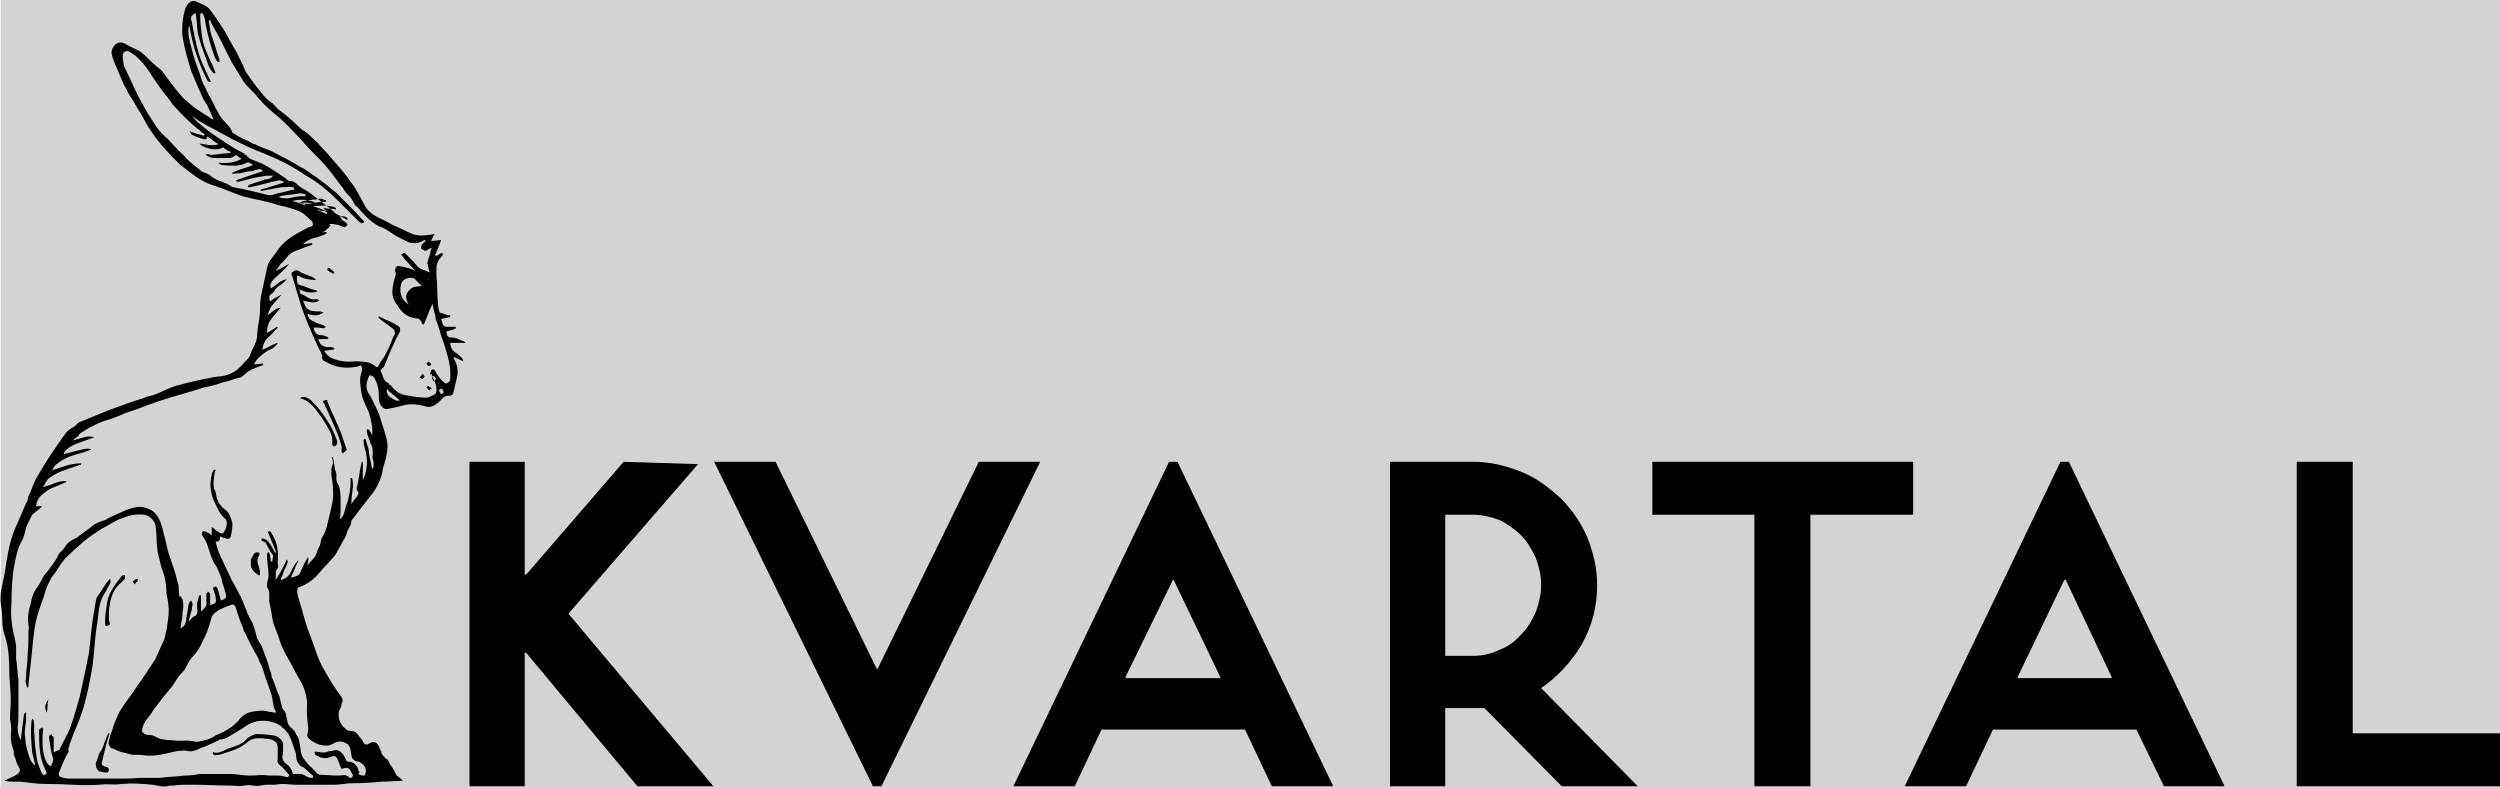 <svg xmlns="http://www.w3.org/2000/svg" viewBox="-1.0 0 3259.0 1026.0">
<rect name="schelin" fill="lightgrey" width="100%" height="100%" />
<path transform="rotate(180 0 192) translate(0 -577.0) scale(-1 1)" d="M 424.0,698.0 Q 415.0,698.0 406.5,696.0 Q 398.0,694.0 389.0,697.0 Q 390.0,697.0 391.5,697.5 Q 393.0,698.0 395.0,699.0 Q 400.0,700.0 405.5,700.5 Q 411.0,701.0 417.0,702.0 Q 419.0,702.0 420.5,701.0 Q 422.0,700.0 424.0,700.0 L 424.0,698.5 L 424.0,698.0 L 424.0,698.0 M 424.0,686.0 Q 419.0,688.0 415.0,689.5 Q 411.0,691.0 407.0,692.0 Q 414.0,693.0 422.0,693.0 Q 430.0,693.0 437.0,690.0 L 437.0,689.0 L 437.0,688.0 Q 433.0,689.0 429.0,689.0 Q 425.0,689.0 420.0,690.0 Q 422.0,689.0 422.5,688.0 Q 423.0,687.0 424.0,687.0 L 424.0,686.0 L 424.0,686.0 L 424.0,686.0 M 595.0,500.0 Q 591.0,502.0 588.5,505.5 Q 586.0,509.0 586.0,514.0 L 606.0,514.0 L 604.0,516.0 Q 604.0,516.0 601.0,517.0 Q 598.0,518.0 595.0,519.5 Q 592.0,521.0 588.0,521.0 Q 584.0,521.0 582.5,523.0 Q 581.0,525.0 581.0,529.0 Q 589.0,531.0 591.5,532.0 Q 594.0,533.0 593.0,535.0 L 586.5,535.0 L 580.0,535.0 Q 579.0,535.0 578.0,536.0 L 576.0,538.0 Q 576.0,539.0 575.5,541.0 Q 575.0,543.0 574.0,545.0 Q 577.0,546.0 580.0,546.5 Q 583.0,547.0 586.0,548.0 L 586.0,549.0 L 586.0,550.0 L 582.5,550.0 Q 582.5,550.0 580.0,551.0 Q 578.0,552.0 575.5,552.5 Q 573.0,553.0 572.0,554.0 Q 571.0,557.0 570.5,559.5 Q 570.0,562.0 570.0,565.0 Q 569.0,574.0 569.0,583.0 Q 569.0,592.0 568.0,601.0 L 568.0,606.0 L 568.0,611.0 L 568.0,614.5 Q 568.0,614.5 569.0,617.0 Q 570.0,621.0 572.5,624.0 Q 575.0,627.0 577.0,630.0 Q 574.0,632.0 571.5,629.5 Q 569.0,627.0 566.0,628.0 Q 568.0,633.0 570.0,637.5 Q 572.0,642.0 574.0,648.0 Q 571.0,648.0 568.0,647.5 Q 565.0,647.0 561.0,647.0 Q 562.0,649.0 563.0,651.5 Q 564.0,654.0 566.0,656.0 Q 556.0,654.0 547.5,654.0 Q 539.0,654.0 530.0,659.0 Q 526.0,661.0 522.5,662.5 Q 519.0,664.0 515.0,666.0 Q 510.0,668.0 505.0,671.0 Q 500.0,674.0 495.0,676.0 Q 488.0,679.0 482.0,684.0 Q 476.0,689.0 473.0,696.0 Q 469.0,703.0 465.0,710.5 Q 461.0,718.0 456.0,724.0 Q 450.0,733.0 443.5,740.5 Q 437.0,748.0 430.0,756.0 Q 426.0,761.0 421.5,765.5 Q 417.0,770.0 413.0,775.0 Q 410.0,778.0 406.5,781.0 Q 403.0,784.0 400.0,787.0 Q 397.0,789.0 393.5,791.5 Q 390.0,794.0 387.0,797.0 Q 381.0,803.0 374.5,808.5 Q 368.0,814.0 361.0,819.0 Q 359.0,821.0 357.0,823.5 Q 355.0,826.0 352.0,828.0 Q 346.0,832.0 341.0,838.5 Q 336.0,845.0 331.0,851.0 Q 328.0,855.0 325.0,859.5 Q 322.0,864.0 319.0,868.0 Q 319.0,869.0 318.0,870.5 Q 317.0,872.0 317.0,873.0 Q 315.0,878.0 312.5,882.5 Q 310.0,887.0 308.0,892.0 Q 303.0,900.0 298.5,908.5 Q 294.0,917.0 289.0,925.0 L 281.0,937.0 Q 281.0,937.0 273.0,948.0 Q 270.0,952.0 265.5,954.0 Q 261.0,956.0 257.0,958.0 Q 252.0,961.0 248.0,959.0 Q 244.0,957.0 241.0,951.0 Q 238.0,942.0 237.0,932.0 Q 236.0,922.0 237.0,913.0 Q 239.0,901.0 242.0,890.0 Q 245.0,879.0 248.0,869.0 Q 252.0,859.0 256.0,850.0 L 264.0,832.0 Q 265.0,830.0 266.5,828.0 Q 268.0,826.0 269.0,824.0 Q 271.0,820.0 273.0,815.5 Q 275.0,811.0 277.0,806.0 L 277.0,805.5 L 277.0,805.0 L 274.0,806.5 Q 274.0,806.5 272.0,808.0 Q 264.0,813.0 256.5,818.0 Q 249.0,823.0 243.0,829.0 Q 241.0,830.0 239.5,831.5 L 237.0,834.0 Q 231.0,841.0 225.5,848.0 Q 220.0,855.0 215.0,862.0 Q 214.0,864.0 212.5,865.5 Q 211.0,867.0 210.0,869.0 Q 203.0,874.0 196.5,880.5 Q 190.0,887.0 183.0,893.0 Q 178.0,896.0 172.5,898.5 Q 167.0,901.0 162.0,904.0 Q 154.0,908.0 148.5,902.0 Q 143.0,896.0 145.0,889.0 Q 146.0,885.0 147.5,881.0 Q 149.0,877.0 151.0,873.0 Q 154.0,866.0 157.0,858.5 Q 160.0,851.0 164.0,844.0 Q 167.0,838.0 171.0,832.0 Q 175.0,826.0 178.0,820.0 Q 183.0,813.0 187.0,805.0 Q 191.0,797.0 196.0,790.0 Q 204.0,778.0 213.5,767.5 Q 223.0,757.0 233.0,747.0 Q 244.0,738.0 255.5,730.0 Q 267.0,722.0 281.0,718.0 Q 290.0,715.0 298.5,711.5 Q 307.0,708.0 316.0,705.0 Q 328.0,702.0 340.0,699.5 Q 352.0,697.0 364.0,693.0 Q 370.0,692.0 376.5,690.0 Q 383.0,688.0 388.0,686.0 Q 393.0,684.0 397.0,680.5 Q 401.0,677.0 404.0,674.0 Q 406.0,673.0 406.5,671.0 Q 407.0,669.0 407.0,668.0 Q 407.0,667.0 405.5,666.0 Q 404.0,665.0 402.0,665.0 L 394.0,661.0 Q 394.0,661.0 387.0,657.0 Q 378.0,652.0 371.0,646.0 Q 364.0,640.0 359.0,632.0 Q 355.0,627.0 351.5,622.0 Q 348.0,617.0 347.0,611.0 Q 345.0,602.0 343.0,592.5 Q 341.0,583.0 339.0,574.0 Q 338.0,567.0 338.0,559.5 Q 338.0,552.0 337.0,545.0 L 335.0,533.0 Q 335.0,533.0 334.0,521.0 Q 333.0,515.0 330.0,509.5 Q 327.0,504.0 325.0,498.0 Q 324.0,495.0 321.5,492.5 L 317.0,488.0 Q 313.0,483.0 308.0,479.0 Q 303.0,475.0 297.0,473.0 Q 292.0,471.0 286.5,470.5 Q 281.0,470.0 276.0,469.0 Q 265.0,467.0 254.0,464.5 Q 243.0,462.0 232.0,459.0 Q 224.0,457.0 215.5,453.0 Q 207.0,449.0 199.0,446.0 L 191.0,444.0 Q 191.0,444.0 183.0,441.0 Q 173.0,438.0 162.0,434.0 L 140.0,426.0 Q 130.0,422.0 120.5,418.0 Q 111.0,414.0 101.0,410.0 Q 98.0,406.0 93.5,403.5 Q 89.0,401.0 86.0,398.0 Q 80.0,390.0 74.5,382.0 Q 69.0,374.0 63.0,365.0 Q 59.0,359.0 54.5,351.5 Q 50.0,344.0 46.0,337.0 Q 44.0,333.0 42.0,328.0 L 38.0,318.0 Q 36.0,315.0 35.5,311.5 Q 35.0,308.0 33.0,305.0 Q 29.0,296.0 25.0,286.5 Q 21.0,277.0 17.0,268.0 Q 12.0,254.0 9.5,240.5 Q 7.0,227.0 5.0,213.0 Q 3.0,203.0 1.0,193.5 Q -1.0,184.0 0.0,174.0 Q 2.0,163.0 2.0,152.0 Q 2.0,141.0 6.0,130.0 Q 9.0,120.0 10.0,110.0 Q 11.0,100.0 11.0,90.0 Q 11.0,79.0 12.0,68.5 Q 13.0,58.0 13.0,47.0 Q 13.0,41.0 12.5,35.5 Q 12.0,30.0 12.0,24.0 Q 13.0,19.0 13.5,13.5 Q 14.0,8.0 13.0,3.0 Q 13.0,-3.0 14.0,-8.0 Q 15.0,-13.0 17.0,-18.0 L 17.0,-20.5 L 17.0,-23.0 Q 19.0,-27.0 20.0,-31.0 Q 21.0,-35.0 23.0,-38.0 Q 25.0,-41.0 25.0,-43.0 Q 25.0,-45.0 23.0,-47.0 Q 22.0,-48.0 21.0,-48.5 Q 20.0,-49.0 19.0,-50.0 Q 15.0,-52.0 11.5,-53.5 Q 8.0,-55.0 5.0,-57.0 Q 10.0,-58.0 15.5,-58.0 L 26.0,-58.0 Q 34.0,-59.0 43.0,-60.0 Q 52.0,-61.0 60.0,-61.0 Q 77.0,-61.0 94.0,-62.0 Q 111.0,-63.0 128.0,-62.0 Q 135.0,-61.0 142.5,-61.5 Q 150.0,-62.0 158.0,-61.0 Q 168.0,-60.0 178.0,-60.5 Q 188.0,-61.0 198.0,-62.0 Q 204.0,-63.0 209.5,-64.0 Q 215.0,-65.0 221.0,-63.0 L 223.0,-63.0 L 225.0,-63.0 Q 232.0,-62.0 238.5,-62.0 L 252.0,-62.0 Q 263.0,-62.0 274.5,-62.5 Q 286.0,-63.0 297.0,-63.0 Q 302.0,-63.0 307.5,-63.5 Q 313.0,-64.0 318.0,-63.0 Q 323.0,-62.0 328.5,-63.0 Q 334.0,-64.0 339.0,-63.0 Q 343.0,-62.0 347.0,-62.0 L 355.0,-62.0 Q 358.0,-62.0 361.0,-61.5 Q 364.0,-61.0 367.0,-61.0 Q 371.0,-61.0 376.0,-61.5 Q 381.0,-62.0 385.0,-62.0 L 398.5,-62.0 L 412.0,-62.0 L 422.5,-62.0 L 433.0,-62.0 Q 440.0,-62.0 446.5,-61.0 Q 453.0,-60.0 459.0,-60.0 Q 468.0,-60.0 477.0,-59.5 Q 486.0,-59.0 495.0,-58.0 Q 502.0,-58.0 509.0,-57.5 Q 516.0,-57.0 523.0,-57.0 L 523.5,-56.5 L 524.0,-56.0 Q 522.0,-55.0 520.0,-53.0 Q 518.0,-51.0 516.0,-50.0 L 514.5,-47.0 L 513.0,-44.0 Q 513.0,-44.0 511.0,-40.5 Q 509.0,-37.0 509.0,-38.0 Q 507.0,-35.0 506.0,-32.0 Q 505.0,-29.0 502.0,-28.0 Q 500.0,-26.0 498.0,-23.5 Q 496.0,-21.0 496.0,-18.0 Q 495.0,-17.0 494.5,-16.0 Q 494.0,-15.0 494.0,-14.0 Q 492.0,-9.0 488.5,-7.0 Q 485.0,-5.0 479.0,-9.0 Q 477.0,-10.0 475.5,-9.5 Q 474.0,-9.0 473.0,-7.0 Q 472.0,-5.0 471.0,-3.5 Q 470.0,-2.0 468.0,0.0 Q 466.0,3.0 463.5,5.5 Q 461.0,8.0 457.0,8.0 Q 453.0,8.0 450.5,10.0 Q 448.0,12.0 446.0,14.0 Q 441.0,20.0 440.5,27.5 Q 440.0,35.0 443.0,38.0 Q 444.0,40.0 444.0,41.0 L 444.0,43.0 Q 446.0,46.0 445.5,49.0 Q 445.0,52.0 443.0,54.0 Q 437.0,62.0 432.0,70.0 Q 427.0,78.0 422.0,87.0 Q 416.0,97.0 412.0,108.5 Q 408.0,120.0 404.0,131.0 Q 399.0,143.0 395.5,156.0 Q 392.0,169.0 388.0,182.0 Q 387.0,185.0 386.5,188.0 Q 386.0,191.0 387.0,194.0 Q 387.0,195.0 390.0,196.0 Q 393.0,197.0 395.0,198.0 L 395.0,198.0 L 395.0,198.0 Q 401.0,201.0 406.0,205.0 Q 411.0,209.0 415.0,214.0 Q 419.0,219.0 424.0,224.0 Q 429.0,229.0 433.0,234.0 Q 435.0,236.0 436.0,237.5 Q 437.0,239.0 438.0,241.0 Q 441.0,246.0 443.0,250.0 Q 445.0,254.0 448.0,259.0 Q 450.0,262.0 451.0,266.0 Q 452.0,270.0 454.0,273.0 Q 456.0,276.0 456.5,278.0 Q 457.0,280.0 457.0,282.0 L 463.0,290.0 L 469.0,298.0 Q 473.0,303.0 476.5,307.5 Q 480.0,312.0 484.0,317.0 Q 488.0,322.0 491.0,328.0 Q 494.0,334.0 496.0,340.0 Q 497.0,343.0 497.5,346.5 Q 498.0,350.0 499.0,353.0 Q 502.0,362.0 503.5,371.0 Q 505.0,380.0 503.0,389.0 Q 501.0,396.0 499.0,402.5 Q 497.0,409.0 495.0,415.0 Q 494.0,419.0 492.5,422.5 Q 491.0,426.0 489.0,430.0 L 488.5,431.0 L 488.0,432.0 Q 486.0,436.0 484.0,440.5 Q 482.0,445.0 479.0,449.0 Q 476.0,455.0 477.0,461.0 Q 478.0,467.0 481.0,472.0 Q 485.0,471.0 486.5,469.0 Q 488.0,467.0 490.0,462.0 Q 492.0,457.0 492.5,451.0 Q 493.0,445.0 493.0,439.0 Q 494.0,434.0 497.0,430.5 Q 500.0,427.0 505.0,428.0 Q 510.0,429.0 514.5,430.0 Q 519.0,431.0 523.0,432.0 Q 526.0,433.0 529.0,433.5 Q 532.0,434.0 535.0,434.0 Q 539.0,434.0 543.0,433.5 Q 547.0,433.0 551.0,432.0 Q 559.0,429.0 565.0,432.5 Q 571.0,436.0 576.0,442.0 Q 577.0,443.0 579.0,444.0 Q 581.0,445.0 583.0,445.0 Q 585.0,445.0 587.0,445.5 Q 589.0,446.0 590.0,449.0 Q 591.0,453.0 592.0,457.5 Q 593.0,462.0 594.0,466.0 Q 596.0,473.0 595.5,479.0 Q 595.0,485.0 592.0,491.0 Q 591.0,492.0 591.0,493.0 Q 591.0,494.0 590.0,496.0 Q 594.0,494.0 596.5,493.0 Q 599.0,492.0 603.0,490.0 Q 602.0,494.0 599.5,496.0 Q 597.0,498.0 595.0,500.0 L 595.0,500.0 M 347.0,707.0 Q 336.0,710.0 325.0,712.5 Q 314.0,715.0 303.0,717.0 L 302.5,717.0 L 302.0,717.0 Q 295.0,722.0 287.0,724.5 Q 279.0,727.0 272.0,733.0 Q 269.0,735.0 265.5,736.0 Q 262.0,737.0 259.0,740.0 Q 254.0,744.0 248.5,748.5 Q 243.0,753.0 239.0,758.0 Q 231.0,765.0 224.5,772.5 Q 218.0,780.0 210.0,787.0 Q 206.0,791.0 203.0,795.5 Q 200.0,800.0 197.0,805.0 Q 192.0,812.0 188.0,819.5 Q 184.0,827.0 180.0,834.0 Q 175.0,844.0 170.5,854.0 Q 166.0,864.0 161.0,874.0 Q 160.0,877.0 159.5,881.0 Q 159.0,885.0 159.0,888.0 Q 159.0,892.0 161.5,893.5 Q 164.0,895.0 167.0,894.0 Q 170.0,892.0 172.5,890.5 Q 175.0,889.0 177.0,887.0 Q 186.0,879.0 192.5,869.0 Q 199.0,859.0 206.0,849.0 Q 210.0,843.0 215.0,837.0 Q 220.0,831.0 224.0,825.0 Q 232.0,816.0 240.5,807.5 Q 249.0,799.0 258.0,792.0 Q 260.0,790.0 262.0,788.5 Q 264.0,787.0 266.0,786.0 Q 265.0,785.0 265.0,784.5 L 265.0,784.0 Q 261.0,785.0 256.0,786.5 Q 251.0,788.0 246.0,790.0 Q 247.0,789.0 247.5,787.5 L 248.0,786.0 Q 252.0,784.0 255.5,782.5 Q 259.0,781.0 263.0,780.0 Q 265.0,779.0 267.0,779.5 Q 269.0,780.0 269.0,783.0 Q 273.0,781.0 276.5,778.0 Q 280.0,775.0 284.0,773.0 Q 277.0,771.0 271.0,772.0 L 259.0,774.0 Q 263.0,769.0 273.5,767.0 Q 284.0,765.0 290.0,769.0 Q 292.0,767.0 294.5,765.5 Q 297.0,764.0 300.0,763.0 L 300.0,762.5 L 300.0,762.0 Q 294.0,761.0 288.0,760.5 Q 282.0,760.0 275.0,759.0 Q 274.0,759.0 272.5,759.5 Q 271.0,760.0 270.0,760.0 L 268.5,760.0 L 267.0,760.0 Q 268.0,759.0 268.0,758.5 Q 268.0,758.0 269.0,758.0 L 273.0,756.0 Q 273.0,756.0 277.0,755.0 L 287.5,755.0 L 298.0,755.0 Q 300.0,755.0 302.0,756.0 Q 304.0,757.0 307.0,759.0 Q 308.0,758.0 310.0,756.5 Q 312.0,755.0 314.0,754.0 Q 307.0,750.0 299.5,749.0 Q 292.0,748.0 284.0,749.0 L 284.0,748.5 L 284.0,748.0 Q 285.0,748.0 285.5,747.5 L 287.0,746.0 Q 296.0,745.0 304.5,745.0 Q 313.0,745.0 321.0,749.0 Q 322.0,750.0 324.5,748.5 Q 327.0,747.0 329.0,746.0 Q 322.0,743.0 315.0,741.0 Q 308.0,739.0 302.0,736.0 L 302.0,735.0 L 302.0,734.0 Q 304.0,735.0 306.5,735.0 L 311.0,735.0 Q 316.0,736.0 320.0,737.0 Q 324.0,738.0 329.0,738.0 Q 330.0,739.0 332.0,739.5 Q 334.0,740.0 335.0,740.0 Q 337.0,741.0 338.5,740.5 Q 340.0,740.0 342.0,738.0 L 324.0,732.0 Q 324.0,732.0 307.0,726.0 L 307.0,725.5 L 307.0,725.0 Q 308.0,724.0 308.5,724.0 L 310.0,724.0 Q 318.0,726.0 325.5,728.0 Q 333.0,730.0 341.0,731.0 Q 344.0,732.0 348.0,732.0 L 355.0,732.0 Q 353.0,729.0 350.0,728.0 Q 347.0,727.0 344.0,727.0 Q 339.0,725.0 334.0,723.5 Q 329.0,722.0 324.0,720.0 Q 323.0,720.0 322.5,719.0 Q 322.0,718.0 322.0,717.0 L 323.5,717.0 L 325.0,717.0 Q 335.0,719.0 344.0,721.5 Q 353.0,724.0 363.0,726.0 Q 364.0,726.0 365.5,725.5 Q 367.0,725.0 369.0,724.0 L 369.0,723.5 L 369.0,723.0 Q 362.0,721.0 354.5,718.5 Q 347.0,716.0 339.0,714.0 L 339.0,713.5 L 339.0,712.0 Q 350.0,714.0 360.5,716.0 Q 371.0,718.0 382.0,717.0 L 382.0,715.5 Q 382.0,715.5 383.0,714.0 Q 377.0,713.0 372.0,711.5 Q 367.0,710.0 361.0,709.0 Q 358.0,708.0 354.5,707.0 Q 351.0,706.0 347.0,707.0 L 347.0,707.0 M 362.0,704.0 Q 364.0,705.0 365.5,705.5 Q 367.0,706.0 368.0,706.0 Q 374.0,707.0 379.5,707.5 Q 385.0,708.0 390.0,709.0 Q 392.0,709.0 394.0,708.5 Q 396.0,708.0 398.0,707.0 L 397.5,706.5 Q 397.5,706.5 397.0,705.0 Q 389.0,706.0 380.0,703.5 Q 371.0,701.0 362.0,704.0 L 362.0,704.0 M 394.0,697.0 L 396.0,695.0 L 397.0,694.0 L 397.0,693.5 L 397.0,693.0 Q 393.0,695.0 388.5,696.5 Q 384.0,698.0 380.0,699.0 Q 388.0,701.0 395.5,700.5 Q 403.0,700.0 410.0,697.0 L 410.0,696.5 L 410.0,696.0 Q 406.0,696.0 402.0,696.5 Q 398.0,697.0 394.0,697.0 L 394.0,697.0 M 508.0,443.0 Q 505.0,445.0 504.0,447.5 Q 503.0,450.0 503.0,454.0 Q 507.0,450.0 511.5,446.5 Q 516.0,443.0 520.0,439.0 Q 517.0,438.0 514.0,439.5 Q 511.0,441.0 508.0,443.0 M 586.0,466.0 Q 586.0,465.0 584.5,463.5 Q 583.0,462.0 581.0,461.0 Q 580.0,461.0 578.5,462.0 Q 577.0,463.0 576.0,464.0 Q 573.0,467.0 570.5,470.5 Q 568.0,474.0 566.0,478.0 L 564.5,479.5 Q 564.5,479.5 562.0,479.0 L 561.0,477.5 Q 561.0,477.5 560.0,475.0 Q 559.0,472.5 561.0,473.0 Q 563.0,473.5 562.0,471.0 Q 565.0,466.0 566.5,461.5 Q 568.0,457.0 568.0,451.0 L 567.5,450.0 Q 567.5,450.0 567.0,448.0 Q 563.0,445.0 558.5,443.5 Q 554.0,442.0 549.0,443.0 Q 544.0,443.0 538.5,444.0 Q 533.0,445.0 527.0,446.0 Q 521.0,447.0 516.5,450.5 Q 512.0,454.0 508.0,459.0 Q 507.0,459.0 506.5,460.0 L 506.0,461.0 Q 500.0,464.0 498.5,469.0 Q 497.0,474.0 495.0,478.0 Q 496.0,480.0 497.5,481.0 Q 499.0,482.0 500.0,484.0 Q 503.0,491.0 506.0,498.5 Q 509.0,506.0 513.0,514.0 Q 514.0,517.0 516.0,520.5 Q 518.0,524.0 520.0,528.0 Q 521.0,530.0 520.5,532.5 Q 520.0,535.0 518.0,536.0 Q 512.0,540.0 506.0,542.5 Q 500.0,545.0 494.0,548.0 Q 494.0,549.0 493.5,548.5 Q 493.0,548.0 492.0,548.0 Q 493.0,546.0 494.5,545.0 Q 496.0,544.0 497.0,543.0 Q 501.0,540.0 504.5,537.5 Q 508.0,535.0 512.0,532.0 Q 513.0,531.0 513.5,529.0 Q 514.0,527.0 514.0,526.0 Q 511.0,521.0 509.0,515.0 Q 507.0,509.0 504.0,504.0 L 500.0,496.0 Q 500.0,496.0 495.0,489.0 Q 494.0,487.0 493.0,485.5 Q 492.0,484.0 491.0,482.0 L 490.5,482.5 Q 490.5,482.5 489.0,483.0 Q 483.0,488.0 476.5,489.0 Q 470.0,490.0 463.0,490.0 Q 455.0,489.0 447.0,490.0 Q 439.0,491.0 432.0,494.0 Q 429.0,495.0 426.5,497.5 Q 424.0,500.0 422.0,503.0 L 422.0,503.0 L 422.0,504.0 Q 425.0,504.0 427.5,504.5 Q 430.0,505.0 433.0,505.0 L 434.0,505.5 Q 434.0,505.5 435.0,507.0 L 434.0,507.5 L 433.0,508.0 Q 430.0,509.0 427.5,508.5 Q 425.0,508.0 423.0,509.0 Q 419.0,510.0 417.0,512.5 Q 415.0,515.0 414.0,519.0 L 419.5,519.0 L 425.0,519.0 L 426.0,519.5 L 427.0,520.0 Q 427.0,521.0 426.5,521.5 Q 426.0,522.0 425.0,522.0 Q 423.0,523.0 421.5,523.5 Q 420.0,524.0 418.0,524.0 Q 413.0,524.0 410.5,527.0 Q 408.0,530.0 408.0,534.0 L 414.0,534.0 Q 414.0,534.0 421.0,533.0 L 422.0,533.5 Q 422.0,533.5 424.0,535.0 Q 423.0,535.0 422.5,535.5 L 421.0,537.0 Q 418.0,538.0 414.5,539.0 Q 411.0,540.0 408.0,542.0 Q 405.0,543.0 402.5,545.5 Q 400.0,548.0 400.0,552.0 Q 405.0,550.0 410.0,550.0 Q 415.0,550.0 420.0,553.0 L 420.0,553.5 L 420.0,554.0 Q 419.0,554.0 418.0,554.5 Q 417.0,555.0 416.0,555.0 Q 411.0,555.0 406.5,555.5 Q 402.0,556.0 398.0,560.0 Q 397.0,562.0 396.0,564.5 Q 395.0,567.0 394.0,569.0 Q 399.0,568.0 404.5,567.0 Q 410.0,566.0 415.0,569.0 L 415.0,569.5 L 415.0,570.0 Q 414.0,570.0 413.0,570.5 Q 412.0,571.0 411.0,571.0 Q 405.0,570.0 400.5,573.0 Q 396.0,576.0 391.0,578.0 Q 390.0,579.0 390.0,580.5 Q 390.0,582.0 389.0,584.0 Q 395.0,581.0 400.5,580.0 Q 406.0,579.0 413.0,581.0 Q 412.0,582.0 411.0,582.5 Q 410.0,583.0 409.0,583.0 Q 404.0,584.0 400.0,586.0 Q 396.0,588.0 391.0,589.0 Q 387.0,590.0 386.5,593.0 Q 386.0,596.0 386.0,599.0 L 386.0,600.5 Q 386.0,600.5 387.0,602.0 Q 392.0,599.0 398.0,597.5 Q 404.0,596.0 410.0,596.0 Q 410.0,597.0 410.5,597.0 L 411.0,597.0 L 408.0,598.5 Q 408.0,598.5 406.0,600.0 Q 401.0,602.0 396.5,603.5 Q 392.0,605.0 388.0,608.0 Q 385.0,609.0 383.0,608.0 Q 381.0,607.0 380.0,606.0 Q 379.0,606.0 379.0,604.0 Q 379.0,602.0 380.0,601.0 Q 384.0,588.0 387.5,575.5 Q 391.0,563.0 396.0,550.0 Q 401.0,537.0 406.5,524.5 Q 412.0,512.0 418.0,500.0 Q 418.0,499.0 418.5,498.5 L 419.0,498.0 Q 418.0,492.0 421.5,490.5 Q 425.0,489.0 428.0,487.0 Q 437.0,483.0 445.5,482.0 Q 454.0,481.0 464.0,483.0 L 465.0,483.0 Q 465.0,483.0 467.0,484.0 Q 468.0,484.0 468.5,484.5 L 469.0,485.0 Q 471.0,483.0 471.0,480.0 Q 471.0,477.0 470.0,475.0 Q 468.0,469.0 468.5,462.5 Q 469.0,456.0 470.0,450.0 Q 471.0,443.0 474.0,436.5 Q 477.0,430.0 480.0,423.0 Q 482.0,416.0 483.5,408.5 Q 485.0,401.0 484.0,393.0 Q 484.0,394.0 483.0,396.0 Q 482.0,398.0 481.0,399.0 Q 481.0,400.0 480.0,400.5 Q 479.0,401.0 478.0,402.0 Q 478.0,401.0 477.5,400.0 Q 477.0,399.0 477.0,398.0 Q 478.0,394.0 479.5,390.5 Q 481.0,387.0 482.0,383.0 Q 484.0,380.0 484.5,376.0 Q 485.0,372.0 485.0,368.0 Q 484.0,365.0 485.0,362.5 Q 486.0,360.0 486.0,357.0 L 486.0,353.0 Q 486.0,353.0 485.0,350.0 L 484.5,350.0 L 484.0,350.0 L 482.0,360.0 L 480.0,370.0 Q 480.0,375.0 478.5,379.0 Q 477.0,383.0 476.0,387.0 Q 476.0,388.0 475.5,388.5 Q 475.0,389.0 474.0,389.0 Q 474.0,388.0 473.0,387.0 Q 472.0,386.0 473.0,386.0 Q 473.0,382.0 474.0,378.5 Q 475.0,375.0 476.0,371.0 Q 478.0,362.0 477.0,352.5 Q 476.0,343.0 472.0,335.0 L 472.0,359.0 L 471.5,359.0 L 471.0,359.0 Q 470.0,358.0 470.0,357.5 L 470.0,356.0 Q 468.0,348.0 467.0,340.0 Q 466.0,332.0 464.0,325.0 L 464.0,322.5 Q 464.0,322.5 465.0,321.0 Q 467.0,319.0 466.0,317.0 L 464.0,313.0 Q 462.0,311.0 460.5,309.0 Q 459.0,307.0 457.0,304.0 Q 457.0,313.0 458.5,321.5 Q 460.0,330.0 458.0,338.0 L 457.0,338.0 L 456.0,338.0 L 456.0,329.0 Q 456.0,329.0 455.0,320.0 Q 454.0,315.0 453.0,310.5 Q 452.0,306.0 450.0,301.0 Q 449.0,297.0 447.5,292.0 Q 446.0,287.0 442.0,284.0 Q 443.0,290.0 443.0,296.5 L 443.0,309.0 Q 443.0,314.0 442.5,319.5 Q 442.0,325.0 440.0,329.0 Q 437.0,334.0 437.5,339.0 Q 438.0,344.0 436.0,348.0 Q 435.0,352.0 434.5,356.5 Q 434.0,361.0 433.0,365.0 L 432.5,365.0 L 431.0,365.0 Q 432.0,364.0 432.0,363.5 L 432.0,363.0 Q 433.0,361.0 433.0,358.5 Q 433.0,356.0 432.0,354.0 Q 431.0,351.0 431.0,347.5 L 431.0,341.0 Q 432.0,336.0 432.5,332.0 Q 433.0,328.0 433.0,323.0 Q 434.0,315.0 432.5,307.0 Q 431.0,299.0 429.0,291.0 L 427.0,283.0 Q 427.0,283.0 425.0,274.0 L 423.0,268.0 Q 423.0,268.0 420.0,262.0 Q 418.0,260.0 417.5,256.5 Q 417.0,253.0 416.0,250.0 Q 414.0,247.0 413.0,243.5 Q 412.0,240.0 410.0,236.0 Q 408.0,233.0 405.0,230.0 Q 402.0,227.0 400.0,224.0 Q 400.0,227.0 400.5,229.0 Q 401.0,231.0 401.0,234.0 L 400.5,234.0 L 400.0,234.0 Q 399.0,232.0 397.5,229.5 Q 396.0,227.0 395.0,225.0 Q 394.0,223.0 393.0,220.5 Q 392.0,218.0 391.0,216.0 Q 390.0,212.0 386.5,210.5 Q 383.0,209.0 378.0,208.0 Q 381.0,214.0 383.0,219.0 Q 385.0,224.0 388.0,230.0 L 387.5,230.0 L 387.0,230.0 Q 382.0,224.0 378.5,216.0 Q 375.0,208.0 366.0,205.0 L 365.5,205.0 Q 365.5,205.0 365.0,206.0 Q 366.0,208.0 367.0,210.5 Q 368.0,213.0 369.0,216.0 Q 370.0,219.0 371.5,222.0 Q 373.0,225.0 374.0,228.0 L 374.0,229.5 Q 374.0,229.5 373.0,232.0 Q 370.0,225.0 366.5,218.5 Q 363.0,212.0 359.0,206.0 L 358.5,206.0 Q 358.5,206.0 358.0,207.0 Q 359.0,210.0 358.5,213.5 Q 358.0,217.0 361.0,220.0 Q 362.0,222.0 361.5,224.0 Q 361.0,226.0 361.0,228.0 Q 362.0,238.0 360.5,247.0 Q 359.0,256.0 354.0,264.0 Q 353.0,266.0 352.0,267.5 Q 351.0,269.0 348.0,268.0 Q 351.0,261.0 353.5,254.5 Q 356.0,248.0 359.0,241.0 L 358.5,241.0 Q 358.5,241.0 358.0,240.0 Q 356.0,243.0 354.5,246.0 Q 353.0,249.0 351.0,252.0 Q 349.0,255.0 346.5,257.0 Q 344.0,259.0 340.0,259.0 L 340.0,256.0 Q 340.0,256.0 343.0,255.0 L 343.5,254.5 Q 343.5,254.5 345.0,254.0 Q 347.0,250.0 349.5,245.5 Q 352.0,241.0 355.0,237.0 Q 355.0,235.0 354.5,233.0 Q 354.0,231.0 354.0,229.0 L 353.5,229.0 L 352.0,229.0 Q 352.0,231.0 351.5,233.0 Q 351.0,235.0 351.0,238.0 Q 350.0,239.0 350.0,239.5 L 350.0,241.0 L 349.0,241.0 L 348.0,241.0 Q 348.0,240.0 347.5,239.5 Q 347.0,239.0 347.0,238.0 Q 347.0,231.0 348.0,224.5 Q 349.0,218.0 349.0,211.0 Q 349.0,208.0 348.0,204.5 Q 347.0,201.0 347.0,198.0 L 347.0,196.5 L 347.0,196.0 Q 350.0,192.0 350.0,187.0 L 350.0,177.0 Q 351.0,173.0 351.5,169.5 Q 352.0,166.0 353.0,162.0 Q 354.0,151.0 358.0,141.5 Q 362.0,132.0 365.0,122.0 Q 367.0,117.0 369.0,113.0 L 373.0,105.0 Q 378.0,97.0 382.5,88.0 Q 387.0,79.0 392.0,71.0 Q 396.0,63.0 398.0,54.5 Q 400.0,46.0 399.0,37.0 Q 399.0,31.0 399.5,24.5 Q 400.0,18.0 401.0,11.0 Q 401.0,10.0 400.5,8.0 Q 400.0,6.0 400.0,5.0 Q 399.0,2.0 400.0,0.5 Q 401.0,-1.0 403.0,-3.0 Q 408.0,-7.0 413.5,-9.0 Q 419.0,-11.0 425.0,-11.0 Q 428.0,-11.0 431.0,-9.5 L 436.0,-7.0 Q 441.0,-5.0 445.0,-6.0 Q 449.0,-7.0 452.0,-9.0 Q 453.0,-9.0 453.5,-10.5 Q 454.0,-12.0 455.0,-13.0 Q 456.0,-16.0 456.5,-20.0 Q 457.0,-24.0 458.0,-27.0 Q 459.0,-29.0 461.5,-30.5 Q 464.0,-32.0 467.0,-32.0 Q 471.0,-34.0 473.5,-37.0 Q 476.0,-40.0 476.0,-44.0 Q 476.0,-45.0 475.5,-47.0 Q 475.0,-49.0 474.0,-50.0 L 471.0,-50.0 Q 471.0,-50.0 468.0,-49.0 Q 465.0,-48.0 467.0,-46.5 Q 469.0,-45.0 466.0,-44.0 Q 466.0,-42.0 465.5,-40.5 Q 465.0,-39.0 464.0,-38.0 Q 462.0,-35.0 459.5,-33.5 Q 457.0,-32.0 454.0,-32.0 Q 453.0,-32.0 452.0,-31.5 Q 451.0,-31.0 450.0,-30.0 Q 449.0,-27.0 447.5,-24.5 Q 446.0,-22.0 444.0,-20.0 Q 441.0,-17.0 437.5,-17.0 Q 434.0,-17.0 431.0,-18.0 Q 428.0,-18.0 425.5,-19.0 Q 423.0,-20.0 421.0,-20.0 Q 418.0,-20.0 416.0,-19.5 Q 414.0,-19.0 412.0,-19.0 L 410.5,-19.0 L 409.0,-19.0 Q 409.0,-20.0 409.5,-21.0 Q 410.0,-22.0 410.0,-23.0 Q 415.0,-26.0 419.5,-27.0 Q 424.0,-28.0 429.0,-26.0 Q 434.0,-24.0 436.0,-25.0 Q 438.0,-26.0 440.0,-31.0 Q 441.0,-34.0 442.0,-36.5 Q 443.0,-39.0 444.0,-41.0 Q 446.0,-41.0 447.5,-40.5 Q 449.0,-40.0 450.0,-40.0 Q 454.0,-40.0 455.5,-43.0 Q 457.0,-46.0 459.0,-49.0 L 459.0,-50.5 Q 459.0,-50.5 458.0,-52.0 Q 458.0,-53.0 456.5,-53.0 L 455.0,-53.0 Q 451.0,-49.0 446.5,-49.5 Q 442.0,-50.0 438.0,-50.0 Q 433.0,-50.0 427.0,-49.5 Q 421.0,-49.0 416.0,-49.0 Q 415.0,-49.0 414.5,-48.5 Q 414.0,-48.0 413.0,-48.0 Q 409.0,-43.0 404.0,-38.5 Q 399.0,-34.0 395.0,-28.0 Q 393.0,-26.0 392.0,-22.5 Q 391.0,-19.0 391.0,-16.0 Q 390.0,-10.0 389.0,-5.0 Q 388.0,0.0 385.0,4.0 L 383.0,8.0 Q 383.0,8.0 380.0,11.0 Q 375.0,15.0 374.0,19.0 Q 373.0,23.0 372.0,28.0 Q 372.0,30.0 371.5,31.0 L 370.0,34.0 L 368.0,36.0 Q 368.0,36.0 367.0,38.0 L 365.0,46.0 L 363.0,54.0 Q 360.0,60.0 358.0,66.5 Q 356.0,73.0 353.0,79.0 Q 353.0,81.0 352.5,83.0 Q 352.0,85.0 351.0,87.0 Q 349.0,95.0 346.0,103.0 L 340.0,119.0 Q 338.0,122.0 336.5,124.5 Q 335.0,127.0 334.0,129.0 Q 333.0,134.0 331.5,139.0 Q 330.0,144.0 328.0,149.0 Q 326.0,153.0 323.5,157.5 Q 321.0,162.0 320.0,166.0 Q 318.0,170.0 316.5,174.5 Q 315.0,179.0 313.0,183.0 Q 310.0,188.0 307.5,193.0 Q 305.0,198.0 302.0,203.0 Q 299.0,209.0 296.5,214.5 Q 294.0,220.0 291.0,226.0 Q 290.0,229.0 288.5,231.5 Q 287.0,234.0 286.0,237.0 Q 284.0,241.0 282.5,246.0 Q 281.0,251.0 280.0,255.0 Q 284.0,255.0 285.0,256.5 Q 286.0,258.0 286.0,262.0 L 290.0,260.0 Q 290.0,260.0 294.0,259.0 Q 297.0,258.0 298.5,259.5 Q 300.0,261.0 300.0,263.0 Q 301.0,267.0 301.5,271.0 Q 302.0,275.0 302.0,279.0 Q 301.0,282.0 300.0,285.5 Q 299.0,289.0 297.0,292.0 Q 295.0,295.0 292.0,297.0 Q 289.0,299.0 287.0,302.0 Q 285.0,304.0 284.0,306.0 Q 283.0,308.0 282.0,311.0 Q 281.0,314.0 280.5,317.5 Q 280.0,321.0 278.0,324.0 Q 277.0,329.0 277.5,334.5 Q 278.0,340.0 279.0,345.0 L 279.0,346.0 Q 279.0,346.0 280.0,347.0 Q 280.0,348.0 279.5,348.5 Q 279.0,349.0 278.0,349.0 Q 277.0,347.0 276.0,345.5 Q 275.0,344.0 275.0,342.0 Q 273.0,334.0 273.5,326.0 Q 274.0,318.0 277.0,310.0 Q 280.0,304.0 283.0,297.5 Q 286.0,291.0 291.0,286.0 Q 294.0,284.0 294.5,281.0 Q 295.0,278.0 294.0,274.0 Q 291.0,266.0 289.0,265.5 Q 287.0,265.0 280.0,270.0 L 278.0,272.0 Q 278.0,272.0 275.0,274.0 L 275.0,268.5 L 275.0,263.0 Q 273.0,265.0 271.0,266.0 L 267.0,268.0 Q 266.0,268.0 265.0,268.5 Q 264.0,269.0 263.0,268.0 L 262.5,266.5 Q 262.5,266.5 262.0,264.0 Q 268.0,256.0 270.5,247.0 Q 273.0,238.0 277.0,229.0 Q 278.0,227.0 279.5,225.0 Q 281.0,223.0 282.0,221.0 Q 284.0,216.0 286.0,211.5 Q 288.0,207.0 289.0,201.0 L 291.0,195.0 Q 291.0,195.0 293.0,188.0 Q 294.0,183.0 293.0,181.5 Q 292.0,180.0 287.0,178.0 Q 286.0,182.0 285.0,185.5 Q 284.0,189.0 283.0,193.0 Q 282.0,194.0 281.5,195.5 Q 281.0,197.0 279.0,196.0 Q 276.0,195.0 276.5,194.0 L 278.0,191.0 Q 278.0,189.0 279.0,187.0 Q 280.0,185.0 280.0,183.0 Q 281.0,177.0 280.0,175.5 Q 279.0,174.0 273.0,172.0 L 273.0,174.5 L 273.0,177.0 L 273.0,181.5 L 273.0,187.0 L 271.5,188.5 L 270.0,190.0 Q 270.0,189.0 269.0,188.0 L 268.0,187.0 L 268.0,182.0 L 268.0,177.0 Q 269.0,173.0 267.0,170.0 Q 265.0,167.0 261.0,164.0 L 261.0,185.0 L 259.5,185.0 L 259.0,185.0 Q 258.0,183.0 257.5,180.5 Q 257.0,178.0 256.0,176.0 L 256.0,171.5 L 256.0,167.0 Q 257.0,163.0 255.5,160.5 Q 254.0,158.0 251.0,157.0 L 248.5,154.5 L 245.0,151.0 Q 246.0,156.0 247.0,159.5 Q 248.0,163.0 249.0,166.0 Q 249.0,168.0 249.5,170.0 Q 250.0,172.0 250.0,173.0 Q 250.0,174.0 249.5,175.5 Q 249.0,177.0 248.0,178.0 L 246.0,176.0 Q 246.0,176.0 245.0,174.0 Q 244.0,169.0 243.5,164.5 Q 243.0,160.0 242.0,156.0 Q 242.0,152.0 240.5,148.0 Q 239.0,144.0 234.0,142.0 Q 235.0,147.0 236.0,152.5 Q 237.0,158.0 237.0,163.0 Q 238.0,167.0 238.0,171.0 Q 238.0,175.0 237.0,179.0 Q 237.0,180.0 236.0,181.0 Q 235.0,182.0 235.0,184.0 Q 234.0,183.0 233.5,183.0 L 233.0,183.0 Q 232.0,188.0 232.0,193.5 Q 232.0,199.0 230.0,204.0 Q 228.0,213.0 225.0,221.5 Q 222.0,230.0 219.0,239.0 Q 217.0,246.0 215.5,253.0 Q 214.0,260.0 212.0,267.0 Q 211.0,273.0 208.5,279.5 Q 206.0,286.0 202.0,291.0 Q 198.0,296.0 190.5,298.5 Q 183.0,301.0 177.0,300.0 Q 167.0,298.0 157.5,293.5 Q 148.0,289.0 139.0,285.0 Q 137.0,283.0 134.5,282.5 Q 132.0,282.0 130.0,281.0 Q 127.0,280.0 124.0,278.5 Q 121.0,277.0 119.0,275.0 Q 114.0,271.0 109.0,267.5 Q 104.0,264.0 99.0,260.0 Q 94.0,258.0 90.0,255.0 Q 86.0,252.0 83.0,247.0 Q 81.0,244.0 78.0,241.5 Q 75.0,239.0 74.0,235.0 Q 71.0,230.0 67.5,225.0 Q 64.0,220.0 60.0,215.0 Q 56.0,211.0 53.5,205.5 Q 51.0,200.0 48.0,196.0 Q 44.0,191.0 42.0,185.5 Q 40.0,180.0 39.0,174.0 Q 37.0,168.0 36.0,161.0 Q 35.0,154.0 36.0,147.0 Q 37.0,144.0 36.5,141.0 Q 36.0,138.0 36.0,135.0 L 36.0,121.0 Q 36.0,121.0 35.0,108.0 Q 35.0,100.0 34.0,92.5 Q 33.0,85.0 33.0,77.0 Q 32.0,74.0 32.5,71.5 Q 33.0,69.0 34.0,66.0 L 34.0,65.0 L 35.0,65.0 Q 35.0,64.0 35.0,64.5 Q 35.0,65.0 36.0,65.0 L 36.0,66.0 L 36.0,68.0 Q 37.0,79.0 38.5,91.0 Q 40.0,103.0 41.0,115.0 Q 42.0,124.0 43.0,133.5 Q 44.0,143.0 46.0,152.0 Q 48.0,160.0 50.5,167.5 Q 53.0,175.0 56.0,183.0 Q 57.0,187.0 58.5,191.5 Q 60.0,196.0 62.0,200.0 L 64.0,204.0 L 66.0,208.0 Q 71.0,214.0 75.0,220.5 Q 79.0,227.0 84.0,233.0 Q 90.0,239.0 96.0,244.5 Q 102.0,250.0 108.0,255.0 Q 114.0,260.0 120.0,264.0 L 132.0,272.0 Q 138.0,275.0 144.5,279.0 Q 151.0,283.0 157.0,285.0 Q 164.0,288.0 171.5,289.5 Q 179.0,291.0 187.0,290.0 Q 193.0,289.0 197.5,284.0 Q 202.0,279.0 202.0,273.0 Q 203.0,267.0 203.0,260.5 Q 203.0,254.0 204.0,247.0 Q 204.0,242.0 205.5,237.0 Q 207.0,232.0 208.0,227.0 Q 209.0,222.0 211.0,217.0 Q 213.0,212.0 214.0,207.0 Q 215.0,202.0 215.5,197.0 Q 216.0,192.0 216.0,187.0 L 218.0,177.0 Q 218.0,177.0 219.0,167.0 Q 219.0,160.0 218.0,153.0 L 216.0,139.0 Q 215.0,136.0 214.5,133.0 Q 214.0,130.0 213.0,127.0 Q 210.0,121.0 207.0,114.0 Q 204.0,107.0 201.0,101.0 Q 195.0,92.0 189.5,83.5 Q 184.0,75.0 178.0,67.0 Q 173.0,59.0 167.0,51.0 Q 161.0,43.0 156.0,35.0 Q 153.0,30.0 151.0,25.0 L 147.0,15.0 Q 146.0,11.0 144.5,7.0 Q 143.0,3.0 142.0,-1.0 Q 141.0,-4.0 140.5,-7.0 Q 140.0,-10.0 143.0,-13.0 Q 143.0,-14.0 144.5,-14.5 Q 146.0,-15.0 147.0,-15.0 L 151.0,-17.0 Q 151.0,-17.0 156.0,-19.0 L 164.0,-21.0 L 172.0,-23.0 L 181.5,-23.0 Q 181.5,-23.0 191.0,-24.0 L 199.0,-24.0 Q 199.0,-24.0 207.0,-23.0 Q 213.0,-22.0 219.0,-20.5 Q 225.0,-19.0 231.0,-18.0 Q 234.0,-18.0 237.0,-17.5 Q 240.0,-17.0 243.0,-18.0 Q 248.0,-19.0 252.5,-17.5 Q 257.0,-16.0 261.0,-14.0 Q 267.0,-12.0 272.5,-9.5 Q 278.0,-7.0 284.0,-4.0 L 284.5,-3.5 L 285.0,-3.0 Q 291.0,-3.0 296.0,0.0 L 306.0,6.0 Q 313.0,10.0 319.5,14.5 Q 326.0,19.0 335.0,21.0 Q 343.0,22.0 351.0,20.5 Q 359.0,19.0 366.0,14.0 Q 367.0,12.0 368.5,11.5 Q 370.0,11.0 371.0,9.0 Q 373.0,7.0 374.5,5.0 Q 376.0,3.0 377.0,0.0 Q 379.0,-4.0 380.5,-9.0 Q 382.0,-14.0 384.0,-19.0 Q 385.0,-21.0 385.0,-24.0 Q 385.0,-27.0 386.0,-30.0 Q 387.0,-33.0 389.0,-35.5 Q 391.0,-38.0 394.0,-39.0 Q 397.0,-41.0 400.0,-44.0 Q 403.0,-47.0 406.0,-49.0 Q 407.0,-50.0 407.0,-51.0 L 407.0,-53.0 L 405.0,-53.0 L 403.0,-53.0 Q 400.0,-52.0 397.5,-50.5 Q 395.0,-49.0 392.0,-48.0 L 386.5,-48.0 L 381.0,-48.0 Q 380.0,-46.0 379.5,-44.0 Q 379.0,-42.0 378.0,-41.0 Q 377.0,-39.0 375.0,-37.0 Q 373.0,-35.0 371.0,-34.0 Q 369.0,-32.0 368.0,-30.0 Q 367.0,-28.0 367.0,-25.0 Q 368.0,-22.0 368.0,-19.0 L 368.0,-13.0 Q 369.0,-8.0 365.5,-3.5 Q 362.0,1.0 357.0,2.0 Q 351.0,3.0 345.5,3.5 Q 340.0,4.0 334.0,4.0 Q 331.0,4.0 328.0,2.5 Q 325.0,1.0 322.0,-1.0 Q 317.0,-7.0 310.0,-10.0 Q 303.0,-13.0 296.0,-15.0 Q 292.0,-17.0 287.5,-19.0 Q 283.0,-21.0 278.0,-20.0 Q 277.0,-19.0 277.0,-19.5 Q 277.0,-20.0 276.0,-21.0 Q 278.0,-24.0 280.5,-23.5 Q 283.0,-23.0 285.0,-23.0 Q 295.0,-20.0 304.5,-16.5 Q 314.0,-13.0 322.0,-6.0 Q 327.0,-2.0 333.0,-1.5 Q 339.0,-1.0 345.0,-2.0 Q 349.0,-2.0 352.5,-3.0 Q 356.0,-4.0 359.0,-7.0 Q 360.0,-8.0 360.5,-10.0 Q 361.0,-12.0 361.0,-13.0 L 361.0,-21.0 L 361.0,-28.0 Q 360.0,-32.0 362.0,-34.5 Q 364.0,-37.0 367.0,-39.0 Q 369.0,-41.0 371.0,-43.5 Q 373.0,-46.0 375.0,-48.0 Q 376.0,-49.0 376.0,-50.0 Q 376.0,-51.0 375.0,-51.0 Q 375.0,-52.0 374.0,-52.0 L 372.0,-52.0 Q 367.0,-50.0 361.0,-50.0 L 350.0,-50.0 Q 343.0,-49.0 337.0,-49.5 Q 331.0,-50.0 324.0,-50.0 Q 318.0,-50.0 311.5,-49.0 Q 305.0,-48.0 299.0,-48.0 L 291.0,-48.0 L 284.0,-48.0 L 271.5,-48.0 L 259.0,-48.0 Q 254.0,-49.0 249.5,-49.5 Q 245.0,-50.0 240.0,-50.0 Q 232.0,-51.0 223.5,-51.5 Q 215.0,-52.0 207.0,-53.0 L 195.0,-53.0 L 183.0,-53.0 Q 170.0,-54.0 157.5,-54.0 L 132.0,-54.0 L 119.0,-54.0 L 106.0,-54.0 L 97.5,-54.0 L 89.0,-54.0 Q 87.0,-54.0 84.0,-53.5 Q 81.0,-53.0 79.0,-52.0 Q 77.0,-52.0 76.0,-50.0 Q 75.0,-48.0 76.0,-46.0 Q 79.0,-39.0 81.5,-32.5 Q 84.0,-26.0 88.0,-20.0 Q 89.0,-19.0 88.5,-17.5 Q 88.0,-16.0 88.0,-15.0 Q 89.0,-13.0 89.5,-10.5 Q 90.0,-8.0 91.0,-6.0 Q 94.0,3.0 98.0,12.0 Q 102.0,21.0 105.0,30.0 Q 108.0,38.0 110.0,46.5 Q 112.0,55.0 114.0,63.0 Q 116.0,73.0 118.0,83.5 Q 120.0,94.0 121.0,105.0 Q 122.0,116.0 123.0,127.5 Q 124.0,139.0 126.0,150.0 Q 127.0,160.0 128.5,169.5 Q 130.0,179.0 135.0,187.0 Q 137.0,190.0 139.0,194.0 Q 141.0,198.0 143.0,201.0 L 143.0,203.5 L 143.0,206.0 L 142.5,206.0 L 142.0,206.0 Q 140.0,204.0 138.5,202.0 Q 137.0,200.0 135.0,197.0 Q 133.0,194.0 130.5,190.0 Q 128.0,186.0 125.0,182.0 Q 125.0,181.0 124.5,180.0 Q 124.0,179.0 124.0,178.0 Q 123.0,171.0 121.5,163.0 Q 120.0,155.0 119.0,147.0 Q 118.0,138.0 117.0,128.5 Q 116.0,119.0 115.0,110.0 L 113.0,100.0 L 111.0,90.0 Q 109.0,81.0 107.0,71.5 Q 105.0,62.0 103.0,53.0 Q 100.0,42.0 97.0,32.0 Q 94.0,22.0 90.0,11.0 Q 87.0,4.0 83.5,-2.5 Q 80.0,-9.0 77.0,-15.0 Q 77.0,-16.0 76.5,-16.5 L 76.0,-17.0 Q 74.0,-17.0 72.5,-18.0 Q 71.0,-19.0 69.0,-20.0 L 69.0,-10.0 L 69.0,0.0 L 67.0,2.0 Q 67.0,2.0 66.0,4.0 Q 65.0,3.0 64.0,2.5 Q 63.0,2.0 63.0,1.0 L 63.0,0.0 L 63.0,-1.0 Q 64.0,-7.0 65.0,-14.0 Q 66.0,-21.0 68.0,-27.0 Q 69.0,-31.0 67.5,-33.0 Q 66.0,-35.0 66.0,-38.0 Q 63.0,-37.0 61.0,-34.5 Q 59.0,-32.0 58.0,-29.0 Q 55.0,-20.0 54.5,-10.5 Q 54.0,-1.0 55.0,9.0 Q 56.0,10.0 55.0,11.0 Q 54.0,12.0 54.0,13.0 Q 53.0,12.0 52.0,11.5 Q 51.0,11.0 50.0,10.0 L 50.0,4.0 L 50.0,-2.0 Q 50.0,-12.0 51.5,-21.5 Q 53.0,-31.0 57.0,-40.0 Q 58.0,-42.0 58.5,-43.5 Q 59.0,-45.0 60.0,-47.0 Q 57.0,-50.0 55.5,-49.0 Q 54.0,-48.0 53.0,-46.0 Q 51.0,-41.0 49.5,-37.0 Q 48.0,-33.0 47.0,-28.0 Q 46.0,-21.0 45.0,-13.0 Q 44.0,-5.0 44.0,2.0 Q 43.0,7.0 43.5,11.5 Q 44.0,16.0 43.0,21.0 Q 43.0,22.0 42.5,22.5 L 41.0,24.0 Q 41.0,23.0 40.5,22.5 Q 40.0,22.0 40.0,21.0 Q 39.0,10.0 39.5,0.0 Q 40.0,-10.0 41.0,-20.0 L 43.0,-28.0 Q 43.0,-28.0 45.0,-37.0 Q 41.0,-34.0 39.5,-31.0 Q 38.0,-28.0 37.0,-25.0 Q 35.0,-19.0 33.5,-13.0 Q 32.0,-7.0 32.0,-2.0 Q 31.0,4.0 31.5,9.5 Q 32.0,15.0 33.0,21.0 L 33.0,26.5 L 33.0,32.0 L 32.5,32.0 L 32.0,32.0 Q 31.0,31.0 30.5,30.0 Q 30.0,29.0 30.0,28.0 L 28.0,12.0 L 26.0,-4.0 Q 24.0,0.0 23.0,4.0 Q 22.0,8.0 22.0,13.0 Q 23.0,19.0 23.0,26.0 L 23.0,39.0 L 23.0,57.5 L 23.0,76.0 Q 22.0,82.0 21.5,89.0 Q 21.0,96.0 20.0,102.0 L 20.0,109.0 L 20.0,116.0 Q 20.0,119.0 19.5,122.5 Q 19.0,126.0 18.0,130.0 Q 15.0,141.0 14.0,152.5 Q 13.0,164.0 14.0,176.0 Q 14.0,186.0 14.5,195.0 Q 15.0,204.0 16.0,214.0 Q 17.0,221.0 18.5,228.5 Q 20.0,236.0 22.0,243.0 Q 23.0,247.0 25.0,251.0 L 29.0,259.0 Q 31.0,264.0 32.0,269.0 Q 33.0,274.0 35.0,278.0 L 41.0,290.0 Q 41.0,290.0 52.0,299.0 L 52.5,299.5 L 54.0,301.0 L 49.5,301.0 L 46.0,301.0 Q 47.0,310.0 52.5,315.0 Q 58.0,320.0 65.0,324.0 Q 70.0,326.0 74.5,328.0 Q 79.0,330.0 84.0,332.0 Q 85.0,332.0 85.0,332.5 Q 85.0,333.0 86.0,334.0 Q 77.0,334.0 70.0,331.0 Q 63.0,328.0 55.0,326.0 Q 57.0,329.0 58.5,332.0 Q 60.0,335.0 62.0,337.0 Q 66.0,340.0 70.5,342.5 Q 75.0,345.0 80.0,347.0 Q 86.0,349.0 91.5,351.0 Q 97.0,353.0 103.0,355.0 Q 104.0,355.0 104.5,355.5 Q 105.0,356.0 105.0,357.0 Q 95.0,357.0 85.5,354.0 Q 76.0,351.0 67.0,348.0 Q 68.0,350.0 69.5,352.5 Q 71.0,355.0 73.0,356.0 Q 80.0,362.0 89.0,365.5 Q 98.0,369.0 107.0,371.0 Q 110.0,372.0 112.5,373.0 Q 115.0,374.0 118.0,375.0 Q 116.0,377.0 108.5,375.5 Q 101.0,374.0 82.0,369.0 Q 82.0,372.0 87.0,376.0 Q 92.0,380.0 100.0,383.0 Q 105.0,385.0 111.0,387.0 Q 117.0,389.0 122.0,391.0 Q 115.0,393.0 108.5,391.0 Q 102.0,389.0 95.0,387.0 L 95.0,387.5 L 95.0,388.0 Q 96.0,389.0 97.0,389.5 Q 98.0,390.0 99.0,391.0 Q 101.0,392.0 102.0,394.0 Q 103.0,396.0 105.0,397.0 Q 114.0,403.0 123.5,407.5 Q 133.0,412.0 144.0,415.0 Q 150.0,417.0 156.5,420.0 Q 163.0,423.0 170.0,425.0 Q 179.0,428.0 188.0,431.5 Q 197.0,435.0 206.0,438.0 Q 221.0,443.0 235.5,447.0 Q 250.0,451.0 265.0,456.0 Q 272.0,457.0 278.5,459.0 Q 285.0,461.0 291.0,463.0 Q 297.0,464.0 302.0,466.0 Q 307.0,468.0 313.0,469.0 Q 314.0,470.0 315.5,471.0 Q 317.0,472.0 318.0,473.0 Q 322.0,477.0 327.5,479.5 Q 333.0,482.0 339.0,484.0 L 340.0,484.5 Q 340.0,484.5 342.0,485.0 L 342.0,486.0 L 342.0,487.0 Q 339.0,487.0 336.0,486.5 Q 333.0,486.0 330.0,486.0 Q 333.0,492.0 337.5,496.0 Q 342.0,500.0 348.0,504.0 Q 351.0,505.0 353.5,506.5 Q 356.0,508.0 358.0,510.0 L 359.5,511.5 L 361.0,513.0 L 360.5,513.5 L 360.0,514.0 Q 355.0,512.0 350.5,509.5 Q 346.0,507.0 341.0,505.0 Q 342.0,515.0 348.5,521.0 Q 355.0,527.0 361.0,534.0 L 360.5,534.5 L 360.0,535.0 L 354.0,531.0 Q 354.0,531.0 347.0,527.0 Q 347.0,538.0 352.5,545.0 Q 358.0,552.0 365.0,560.0 Q 359.0,559.0 355.5,556.0 Q 352.0,553.0 348.0,550.0 Q 350.0,559.0 355.5,565.0 Q 361.0,571.0 366.0,577.0 Q 362.0,575.0 358.5,573.0 Q 355.0,571.0 351.0,568.0 Q 350.0,571.0 350.0,573.5 Q 350.0,576.0 353.0,578.0 Q 355.0,579.0 356.5,581.5 Q 358.0,584.0 360.0,586.0 Q 362.0,588.0 364.5,589.5 Q 367.0,591.0 369.0,593.0 L 371.0,595.0 L 373.0,597.0 Q 367.0,596.0 362.0,592.0 Q 357.0,588.0 352.0,585.0 Q 351.0,589.0 352.0,591.5 Q 353.0,594.0 356.0,597.0 Q 361.0,602.0 366.0,606.5 Q 371.0,611.0 376.0,617.0 L 359.0,608.0 L 359.0,608.5 L 359.0,609.0 Q 360.0,610.0 361.5,612.0 Q 363.0,614.0 364.0,616.0 L 370.0,622.0 Q 370.0,622.0 375.0,628.0 Q 379.0,632.0 384.5,634.0 Q 390.0,636.0 395.0,638.0 Q 398.0,639.0 400.5,640.0 Q 403.0,641.0 406.0,642.0 L 406.0,644.0 Q 403.0,644.0 400.0,643.5 Q 397.0,643.0 394.0,643.0 Q 401.0,649.0 409.5,651.0 Q 418.0,653.0 425.0,657.0 L 425.0,657.5 L 425.0,658.0 L 421.0,659.0 L 421.0,658.0 L 420.0,658.0 L 420.0,658.5 Q 420.0,658.5 419.0,659.0 L 420.5,659.0 L 421.0,659.0 Q 424.0,661.0 426.0,663.0 L 430.0,667.0 L 429.5,667.5 L 428.0,669.0 L 433.0,669.0 Q 433.0,669.0 438.0,668.0 L 438.5,668.0 L 440.0,668.0 L 444.0,666.0 Q 444.0,666.0 448.0,665.0 Q 449.0,665.0 450.0,666.0 L 452.0,668.0 L 451.5,669.0 Q 451.5,669.0 450.0,671.0 Q 448.0,672.0 446.0,673.5 Q 444.0,675.0 444.0,676.0 Q 442.0,679.0 440.0,680.5 Q 438.0,682.0 436.0,683.0 L 432.0,687.0 Q 432.0,687.0 427.0,691.0 Q 422.0,695.0 416.0,699.5 Q 410.0,704.0 405.0,708.0 Q 400.0,712.0 395.0,714.5 Q 390.0,717.0 386.0,721.0 Q 384.0,723.0 382.0,724.0 Q 380.0,725.0 377.0,725.0 Q 375.0,725.0 374.0,726.0 L 372.0,728.0 Q 365.0,733.0 358.0,737.5 Q 351.0,742.0 344.0,746.0 Q 340.0,748.0 335.0,750.0 L 325.0,754.0 Q 324.0,755.0 322.5,756.0 Q 321.0,757.0 320.0,759.0 Q 319.0,759.0 318.5,759.5 L 317.0,761.0 Q 311.0,764.0 305.0,767.5 Q 299.0,771.0 293.0,775.0 Q 284.0,781.0 276.0,786.5 Q 268.0,792.0 260.0,799.0 Q 257.0,801.0 254.5,804.0 Q 252.0,807.0 249.0,810.0 Q 252.0,808.0 254.0,806.5 Q 256.0,805.0 259.0,803.0 Q 264.0,800.0 269.5,797.0 Q 275.0,794.0 281.0,791.0 Q 286.0,788.0 291.0,785.5 Q 296.0,783.0 301.0,780.0 Q 311.0,775.0 321.5,770.0 Q 332.0,765.0 343.0,761.0 Q 358.0,755.0 371.5,748.0 Q 385.0,741.0 398.0,732.0 Q 409.0,726.0 419.0,718.0 Q 429.0,710.0 438.0,701.0 L 452.5,686.5 L 467.0,672.0 Q 469.0,670.0 470.5,670.0 Q 472.0,670.0 474.0,672.0 Q 470.0,676.0 466.5,680.0 Q 463.0,684.0 459.0,688.0 L 449.0,698.0 L 439.0,708.0 Q 436.0,711.0 432.5,713.5 Q 429.0,716.0 426.0,719.0 L 418.0,725.0 L 410.0,731.0 Q 405.0,734.0 400.5,737.5 Q 396.0,741.0 391.0,743.0 Q 382.0,749.0 373.0,753.5 Q 364.0,758.0 355.0,763.0 Q 351.0,765.0 346.5,766.5 Q 342.0,768.0 338.0,770.0 Q 337.0,770.0 336.0,770.5 Q 335.0,771.0 334.0,772.0 L 328.0,774.0 Q 328.0,774.0 323.0,777.0 Q 318.0,779.0 313.0,781.5 Q 308.0,784.0 304.0,787.0 Q 303.0,787.0 302.5,787.5 L 302.0,788.0 Q 300.0,794.0 295.5,798.5 Q 291.0,803.0 287.0,808.0 Q 285.0,811.0 283.5,814.0 Q 282.0,817.0 280.0,820.0 Q 277.0,827.0 273.0,834.0 Q 269.0,841.0 266.0,848.0 Q 264.0,851.0 262.5,855.0 Q 261.0,859.0 260.0,863.0 Q 257.0,872.0 254.0,880.0 Q 251.0,888.0 249.0,897.0 Q 247.0,904.0 245.5,911.0 Q 244.0,918.0 245.0,925.0 Q 245.0,926.0 245.5,926.0 Q 246.0,926.0 246.0,927.0 Q 249.0,908.0 255.0,890.0 Q 261.0,872.0 270.0,855.0 L 271.0,854.5 Q 271.0,854.5 274.0,854.0 Q 272.0,858.0 270.5,861.5 Q 269.0,865.0 267.0,869.0 Q 262.0,879.0 258.5,890.0 Q 255.0,901.0 253.0,912.0 L 251.0,922.0 Q 251.0,922.0 249.0,933.0 Q 247.0,937.0 248.5,939.5 Q 250.0,942.0 254.0,944.0 Q 255.0,938.0 255.5,931.0 Q 256.0,924.0 257.0,917.0 L 261.0,903.0 Q 261.0,903.0 266.0,889.0 Q 268.0,883.0 270.5,876.5 Q 273.0,870.0 278.0,865.0 L 278.5,865.5 Q 278.5,865.5 280.0,866.0 Q 279.0,868.0 278.0,871.0 Q 277.0,874.0 276.0,876.0 Q 271.0,886.0 267.0,896.0 Q 263.0,906.0 262.0,916.0 Q 261.0,923.0 260.5,929.0 Q 260.0,935.0 260.0,941.0 Q 260.0,942.0 260.5,943.0 L 261.0,944.0 Q 262.0,944.0 263.0,943.5 Q 264.0,943.0 264.0,942.0 Q 266.0,938.0 266.5,933.5 Q 267.0,929.0 268.0,925.0 Q 270.0,915.0 273.0,904.5 Q 276.0,894.0 280.0,884.0 Q 281.0,884.0 281.0,883.0 L 281.0,882.0 Q 282.0,881.0 283.0,880.5 Q 284.0,880.0 285.0,880.0 L 285.0,882.0 L 285.0,884.0 Q 282.0,892.0 279.5,900.5 Q 277.0,909.0 274.0,917.0 Q 273.0,921.0 272.5,925.5 Q 272.0,930.0 271.0,934.0 Q 272.0,934.0 272.5,934.5 Q 273.0,935.0 273.0,936.0 Q 273.0,935.0 273.5,934.0 Q 274.0,933.0 274.0,932.0 Q 277.0,926.0 280.5,920.0 Q 284.0,914.0 287.0,908.0 L 301.0,880.0 Q 301.0,880.0 317.0,854.0 Q 320.0,850.0 323.5,846.5 L 331.0,839.0 Q 342.0,825.0 356.0,813.5 Q 370.0,802.0 382.0,789.0 Q 389.0,782.0 395.5,774.5 Q 402.0,767.0 409.0,760.0 L 417.5,751.5 Q 417.5,751.5 426.0,742.0 Q 431.0,736.0 436.0,729.0 Q 441.0,722.0 446.0,716.0 Q 448.0,712.0 451.0,709.0 Q 454.0,706.0 457.0,702.0 Q 459.0,699.0 460.5,696.0 Q 462.0,693.0 465.0,691.0 Q 471.0,684.0 477.5,677.5 Q 484.0,671.0 493.0,666.0 Q 499.0,664.0 504.5,660.5 Q 510.0,657.0 516.0,653.0 L 524.0,649.0 L 532.0,645.0 Q 536.0,644.0 540.0,644.0 Q 544.0,644.0 548.0,646.0 L 551.0,647.5 Q 551.0,647.5 553.0,648.0 L 554.0,647.0 L 551.5,644.5 L 549.0,642.0 Q 549.0,642.0 548.0,640.0 L 548.0,638.0 Q 548.0,638.0 548.5,636.5 Q 549.0,635.0 550.0,636.0 Q 551.0,635.0 552.0,634.5 Q 553.0,634.0 554.0,634.0 Q 556.0,635.0 557.5,636.0 Q 559.0,637.0 562.0,638.0 Q 561.0,636.0 560.5,634.5 Q 560.0,633.0 560.0,631.0 L 558.0,625.0 Q 558.0,625.0 556.0,618.0 L 556.0,617.5 Q 556.0,617.5 557.0,616.0 Q 557.0,614.0 557.5,611.5 Q 558.0,609.0 559.0,606.0 Q 554.0,608.0 550.0,609.5 Q 546.0,611.0 543.0,614.0 Q 540.0,618.0 536.0,622.0 L 528.0,630.0 Q 526.0,632.0 525.0,631.0 Q 524.0,630.0 522.0,629.0 Q 525.0,625.0 528.0,621.5 Q 531.0,618.0 534.0,615.0 Q 538.0,611.0 541.5,606.5 Q 545.0,602.0 549.0,598.0 Q 551.0,596.0 551.5,593.0 Q 552.0,590.0 551.0,587.0 L 551.0,580.0 L 551.0,572.0 Q 551.0,571.0 551.5,570.0 Q 552.0,569.0 552.0,568.0 L 553.0,568.0 Q 554.0,575.0 555.0,582.5 Q 556.0,590.0 557.0,597.0 L 557.5,597.0 L 558.0,597.0 Q 558.0,592.0 558.5,587.0 Q 559.0,582.0 560.0,577.0 Q 561.0,571.0 562.5,565.5 Q 564.0,560.0 565.0,554.0 Q 566.0,552.0 566.5,549.5 Q 567.0,547.0 567.0,545.0 Q 570.0,538.0 572.0,530.5 Q 574.0,523.0 577.0,515.0 Q 580.0,506.0 582.5,497.0 Q 585.0,488.0 586.0,478.0 L 586.0,472.0 L 586.0,466.0 L 586.0,466.0 M 359.0,32.0 Q 357.0,32.0 354.5,32.5 Q 352.0,33.0 350.0,33.0 Q 344.0,35.0 338.0,34.5 Q 332.0,34.0 326.0,33.0 Q 322.0,32.0 318.0,29.5 Q 314.0,27.0 311.0,23.0 Q 306.0,17.0 299.5,12.5 Q 293.0,8.0 286.0,5.0 L 283.0,3.5 Q 283.0,3.5 281.0,3.0 Q 276.0,-1.0 269.5,-3.0 Q 263.0,-5.0 256.0,-6.0 L 255.5,-6.0 L 254.0,-6.0 Q 247.0,-4.0 239.0,-4.5 Q 231.0,-5.0 224.0,-4.0 Q 218.0,-4.0 212.0,-3.0 Q 206.0,-2.0 201.0,1.0 Q 199.0,2.0 197.0,2.5 Q 195.0,3.0 192.0,3.0 Q 189.0,3.0 187.0,4.5 Q 185.0,6.0 184.0,8.0 Q 185.0,17.0 190.5,23.5 Q 196.0,30.0 200.0,37.0 Q 206.0,45.0 212.0,52.5 Q 218.0,60.0 224.0,67.0 Q 225.0,69.0 226.5,71.0 Q 228.0,73.0 229.0,75.0 Q 231.0,78.0 233.5,81.0 Q 236.0,84.0 239.0,87.0 Q 242.0,92.0 244.5,97.0 Q 247.0,102.0 251.0,106.0 Q 255.0,110.0 258.0,115.0 Q 261.0,120.0 263.0,125.0 Q 267.0,132.0 269.5,139.0 Q 272.0,146.0 274.0,153.0 Q 275.0,159.0 279.5,162.5 Q 284.0,166.0 289.0,168.0 Q 291.0,169.0 293.5,170.0 Q 296.0,171.0 299.0,172.0 Q 301.0,173.0 302.5,173.0 Q 304.0,173.0 306.0,170.0 Q 308.0,163.0 310.5,156.0 Q 313.0,149.0 316.0,142.0 Q 316.0,141.0 316.5,139.5 Q 317.0,138.0 318.0,137.0 Q 321.0,131.0 323.5,125.5 Q 326.0,120.0 329.0,115.0 Q 331.0,111.0 333.5,107.0 Q 336.0,103.0 337.0,99.0 Q 340.0,94.0 341.5,89.0 Q 343.0,84.0 345.0,78.0 Q 347.0,73.0 349.0,67.0 L 353.0,55.0 Q 354.0,51.0 354.5,47.0 Q 355.0,43.0 356.0,39.0 Q 357.0,37.0 357.5,35.5 Q 358.0,34.0 359.0,32.0 L 359.0,32.0 M 413.0,687.0 L 413.5,687.5 L 414.0,688.0 Q 416.0,686.0 420.0,686.0 Q 424.0,686.0 426.0,683.0 Q 425.0,683.0 425.0,682.5 L 425.0,682.0 Q 422.0,683.0 419.0,684.5 Q 416.0,686.0 413.0,687.0 M 452.0,674.0 Q 449.0,676.0 446.0,677.5 Q 443.0,679.0 440.0,680.0 L 440.0,680.5 L 440.0,681.0 Q 443.0,679.0 446.5,679.0 Q 450.0,679.0 452.0,676.0 L 452.0,675.0 L 452.0,674.0 L 452.0,674.0 M 451.0,375.0 Q 451.0,374.0 450.0,373.5 Q 449.0,373.0 448.0,372.0 L 447.5,371.5 L 446.0,370.0 Q 445.0,371.0 444.5,372.0 Q 444.0,373.0 444.0,374.0 Q 445.0,377.0 444.0,380.5 Q 443.0,384.0 442.0,387.0 Q 439.0,396.0 435.0,405.0 L 427.0,423.0 Q 426.0,426.0 424.5,428.5 Q 423.0,431.0 422.0,434.0 Q 421.0,436.0 420.0,437.0 Q 419.0,438.0 422.0,439.0 Q 424.0,440.0 425.0,439.5 Q 426.0,439.0 426.0,437.0 Q 430.0,427.0 434.5,417.5 Q 439.0,408.0 443.0,398.0 Q 445.0,392.0 447.0,386.5 Q 449.0,381.0 451.0,375.0 L 451.0,375.0 M 391.0,443.0 Q 392.0,443.0 394.0,443.5 Q 396.0,444.0 398.0,443.0 Q 403.0,441.0 406.5,437.0 Q 410.0,433.0 414.0,429.0 Q 421.0,420.0 427.0,410.5 Q 433.0,401.0 437.0,390.0 Q 438.0,388.0 438.5,386.0 Q 439.0,384.0 438.0,382.0 Q 438.0,381.0 436.5,380.0 Q 435.0,379.0 434.0,379.0 Q 433.0,380.0 432.5,381.0 L 432.0,382.0 Q 433.0,391.0 429.5,398.0 Q 426.0,405.0 422.0,411.0 Q 419.0,416.0 416.0,420.0 L 410.0,428.0 Q 406.0,433.0 401.5,436.5 Q 397.0,440.0 390.0,442.0 Q 391.0,442.0 391.0,442.5 L 391.0,443.0 L 391.0,443.0 M 142.0,5.0 Q 139.0,-3.0 137.0,-11.5 Q 135.0,-20.0 133.0,-28.0 Q 133.0,-29.0 132.5,-30.0 Q 132.0,-31.0 132.0,-32.0 Q 131.0,-35.0 132.5,-36.5 Q 134.0,-38.0 138.0,-39.0 Q 139.0,-39.0 140.0,-40.0 Q 141.0,-41.0 141.0,-43.0 Q 140.0,-46.0 138.5,-46.0 L 136.0,-46.0 Q 134.0,-46.0 133.0,-45.5 Q 132.0,-45.0 130.0,-45.0 Q 126.0,-44.0 124.5,-39.0 Q 123.0,-34.0 125.0,-31.0 Q 126.0,-29.0 126.5,-27.0 Q 127.0,-25.0 128.0,-22.0 Q 129.0,-20.0 130.5,-18.0 Q 132.0,-16.0 133.0,-13.0 Q 134.0,-11.0 134.5,-9.0 Q 135.0,-7.0 136.0,-5.0 Q 137.0,-3.0 138.0,0.0 Q 139.0,3.0 140.0,5.0 L 141.0,5.0 L 142.0,5.0 L 142.0,5.0 M 136.0,148.0 Q 136.0,154.0 136.5,159.5 Q 137.0,165.0 138.0,171.0 Q 139.0,182.0 144.5,191.5 Q 150.0,201.0 157.0,209.0 L 157.5,210.0 Q 157.5,210.0 159.0,211.0 L 161.0,211.0 L 162.0,211.0 L 162.0,209.0 L 162.0,207.0 Q 160.0,205.0 158.5,203.0 Q 157.0,201.0 155.0,200.0 Q 149.0,194.0 146.0,187.0 Q 143.0,180.0 142.0,172.0 Q 141.0,168.0 141.0,163.0 L 141.0,153.0 Q 141.0,152.0 141.5,151.0 Q 142.0,150.0 142.0,149.0 L 142.0,147.5 L 142.0,146.0 Q 141.0,146.0 139.5,145.5 Q 138.0,145.0 137.0,145.0 L 136.5,146.0 Q 136.5,146.0 136.0,148.0 L 136.0,148.0 M 338.0,211.0 Q 335.0,211.0 331.0,215.0 Q 327.0,219.0 326.0,223.0 L 326.0,231.5 Q 326.0,231.5 330.0,239.0 Q 331.0,240.0 332.0,240.5 Q 333.0,241.0 334.0,241.0 Q 336.0,241.0 337.0,240.0 Q 338.0,239.0 337.0,238.0 Q 333.0,231.0 335.5,225.0 Q 338.0,219.0 338.0,212.0 L 338.0,211.5 L 338.0,211.0 L 338.0,211.0 M 62.0,49.0 Q 61.0,45.0 61.0,40.5 Q 61.0,36.0 60.0,32.0 Q 58.0,35.0 58.0,39.5 Q 58.0,44.0 62.0,49.0 M 434.0,604.0 L 430.0,606.0 Q 430.0,606.0 427.0,608.0 Q 424.0,610.0 426.0,609.5 L 426.0,611.0 L 427.0,611.5 L 428.0,612.0 Q 430.0,610.0 431.5,609.0 Q 433.0,608.0 435.0,606.0 L 434.5,605.5 Q 434.5,605.5 434.0,604.0 L 434.0,604.0 M 574.0,447.0 L 572.5,450.0 Q 572.5,450.0 571.0,452.0 L 572.0,453.0 Q 572.0,453.0 574.0,454.0 Q 576.0,455.0 576.0,453.0 Q 576.0,451.0 577.0,451.0 Q 578.0,450.0 577.0,449.0 Q 576.0,448.0 574.0,447.0 L 574.0,447.0 M 550.0,474.0 Q 551.0,472.0 552.0,471.0 Q 553.0,470.0 552.0,470.0 Q 552.0,469.0 551.0,468.0 Q 550.0,467.0 549.0,467.0 L 548.0,468.0 Q 548.0,468.0 546.0,469.0 L 548.0,471.0 Q 548.0,471.0 550.0,474.0 L 550.0,474.0 M 175.0,199.0 Q 174.0,201.0 173.0,201.5 Q 172.0,202.0 172.0,203.0 Q 173.0,204.0 174.5,205.0 Q 176.0,206.0 177.0,206.0 Q 178.0,207.0 178.5,205.5 Q 179.0,204.0 178.0,203.0 Q 178.0,202.0 177.0,202.0 Q 176.0,202.0 176.0,201.0 L 175.5,200.5 Q 175.5,200.5 175.0,199.0 L 175.0,199.0 M 564.0,464.0 Q 563.0,466.0 562.5,467.5 Q 562.0,469.0 562.0,471.0 Q 563.0,471.0 564.5,470.5 Q 566.0,470.0 566.0,469.0 Q 568.0,468.0 567.0,466.5 Q 566.0,465.0 564.0,464.0 L 564.0,464.0 M 562.0,455.0 Q 560.0,454.0 559.5,453.0 L 559.0,452.0 Q 557.0,453.0 556.5,454.0 Q 556.0,455.0 555.0,456.0 L 556.0,457.0 L 557.0,458.0 Q 558.0,457.0 559.0,456.5 L 562.0,455.0 L 562.0,455.0 M 558.0,490.0 Q 559.0,488.0 560.0,487.5 Q 561.0,487.0 561.0,486.0 Q 561.0,485.0 560.0,484.5 Q 559.0,484.0 558.0,484.0 Q 557.0,484.0 556.5,485.0 Q 556.0,486.0 555.0,487.0 L 556.0,488.0 L 558.0,490.0 M 561.0,592.0 Q 557.0,598.0 550.5,602.0 Q 544.0,606.0 538.0,609.0 Q 534.0,611.0 529.5,612.0 Q 525.0,613.0 520.0,614.0 Q 517.0,615.0 515.5,613.0 Q 514.0,611.0 514.0,608.0 Q 515.0,606.0 515.0,604.0 Q 515.0,602.0 514.0,600.0 Q 511.0,591.0 510.5,581.5 Q 510.0,572.0 517.0,563.0 Q 521.0,556.0 527.0,551.5 Q 533.0,547.0 541.0,546.0 Q 544.0,546.0 546.0,544.5 Q 548.0,543.0 549.0,540.0 Q 549.0,539.0 549.5,538.5 Q 550.0,538.0 551.0,538.0 L 551.5,538.5 L 552.0,539.0 L 556.0,549.0 L 560.0,559.0 Q 562.0,562.0 562.5,565.5 Q 563.0,569.0 564.0,572.0 Q 566.0,578.0 565.0,582.5 Q 564.0,587.0 561.0,592.0 L 561.0,592.0 M 532.0,582.0 Q 528.0,578.0 528.5,573.0 Q 529.0,568.0 532.0,564.0 Q 527.0,567.0 524.5,571.0 Q 522.0,575.0 521.0,580.0 L 521.0,586.0 Q 521.0,586.0 522.0,591.0 Q 524.0,597.0 531.0,598.5 Q 538.0,600.0 541.0,596.0 L 545.0,592.0 L 549.0,588.0 Q 544.0,588.0 539.5,587.0 Q 535.0,586.0 532.0,582.0 L 532.0,582.0 M 830.0,-64.0 L 685.0,110.0 L 683.0,110.0 L 683.0,-64.0 L 611.0,-64.0 L 611.0,359.0 L 683.0,359.0 L 683.0,212.0 L 685.0,212.0 L 812.0,359.0 L 909.0,356.0 L 740.0,161.0 L 929.0,-64.0 L 830.0,-64.0 L 830.0,-64.0 M 1137.0,-64.0 L 930.0,359.0 L 1010.0,359.0 L 1142.0,89.0 L 1143.0,89.0 L 1275.0,359.0 L 1355.0,359.0 L 1148.0,-64.0 L 1137.0,-64.0 L 1137.0,-64.0 M 2134.0,-64.0 L 2035.0,-64.0 L 1934.0,38.0 L 1883.0,38.0 L 1883.0,-64.0 L 1811.0,-64.0 L 1811.0,359.0 L 1919.0,359.0 Q 1936.0,359.0 1951.5,355.5 Q 1967.0,352.0 1982.0,346.0 Q 1997.0,340.0 2009.5,331.0 Q 2022.0,322.0 2033.0,312.0 Q 2044.0,301.0 2053.0,288.0 Q 2062.0,275.0 2068.0,261.0 Q 2074.0,246.0 2077.5,230.5 Q 2081.0,215.0 2081.0,198.0 Q 2081.0,177.0 2076.0,158.0 Q 2071.0,139.0 2061.0,121.0 Q 2051.0,104.0 2037.5,89.5 Q 2024.0,75.0 2008.0,64.0 L 2134.0,-64.0 L 2134.0,-64.0 M 2008.0,199.0 Q 2008.0,208.0 2006.0,217.0 Q 2004.0,226.0 2001.0,234.0 Q 1997.0,242.0 1992.5,249.5 Q 1988.0,257.0 1982.0,263.0 Q 1976.0,269.0 1969.0,274.0 Q 1962.0,279.0 1954.0,283.0 Q 1946.0,286.0 1937.0,288.0 Q 1928.0,290.0 1919.0,290.0 L 1883.0,290.0 L 1883.0,106.0 L 1919.0,106.0 Q 1928.0,106.0 1937.0,108.0 Q 1946.0,110.0 1954.0,114.0 Q 1962.0,117.0 1969.0,122.0 Q 1976.0,127.0 1982.0,134.0 Q 1988.0,140.0 1992.5,147.0 Q 1997.0,154.0 2001.0,163.0 Q 2004.0,171.0 2006.0,180.0 Q 2008.0,189.0 2008.0,199.0 L 2008.0,199.0 M 2359.0,290.0 L 2359.0,-64.0 L 2286.0,-64.0 L 2286.0,290.0 L 2153.0,290.0 L 2153.0,359.0 L 2493.0,359.0 L 2493.0,290.0 L 2359.0,290.0 L 2359.0,290.0 M 2820.0,-64.0 L 2784.0,10.0 L 2597.0,10.0 L 2562.0,-64.0 L 2482.0,-64.0 L 2685.0,359.0 L 2696.0,359.0 L 2899.0,-64.0 L 2820.0,-64.0 L 2820.0,-64.0 M 2692.0,205.0 L 2690.0,205.0 L 2629.0,78.0 L 2630.0,77.0 L 2751.0,77.0 L 2752.0,78.0 L 2692.0,205.0 L 2692.0,205.0 M 1657.0,-64.0 L 1622.0,10.0 L 1435.0,10.0 L 1400.0,-64.0 L 1320.0,-64.0 L 1523.0,359.0 L 1534.0,359.0 L 1737.0,-64.0 L 1657.0,-64.0 L 1657.0,-64.0 M 1529.0,205.0 L 1528.0,205.0 L 1466.0,78.0 L 1468.0,77.0 L 1589.0,77.0 L 1590.0,78.0 L 1529.0,205.0 L 1529.0,205.0 M 2993.0,-64.0 L 2993.0,359.0 L 3066.0,359.0 L 3066.0,5.0 L 3259.0,5.0 L 3259.0,-64.0 L 2993.0,-64.0 L 2993.0,-64.0" />
</svg>